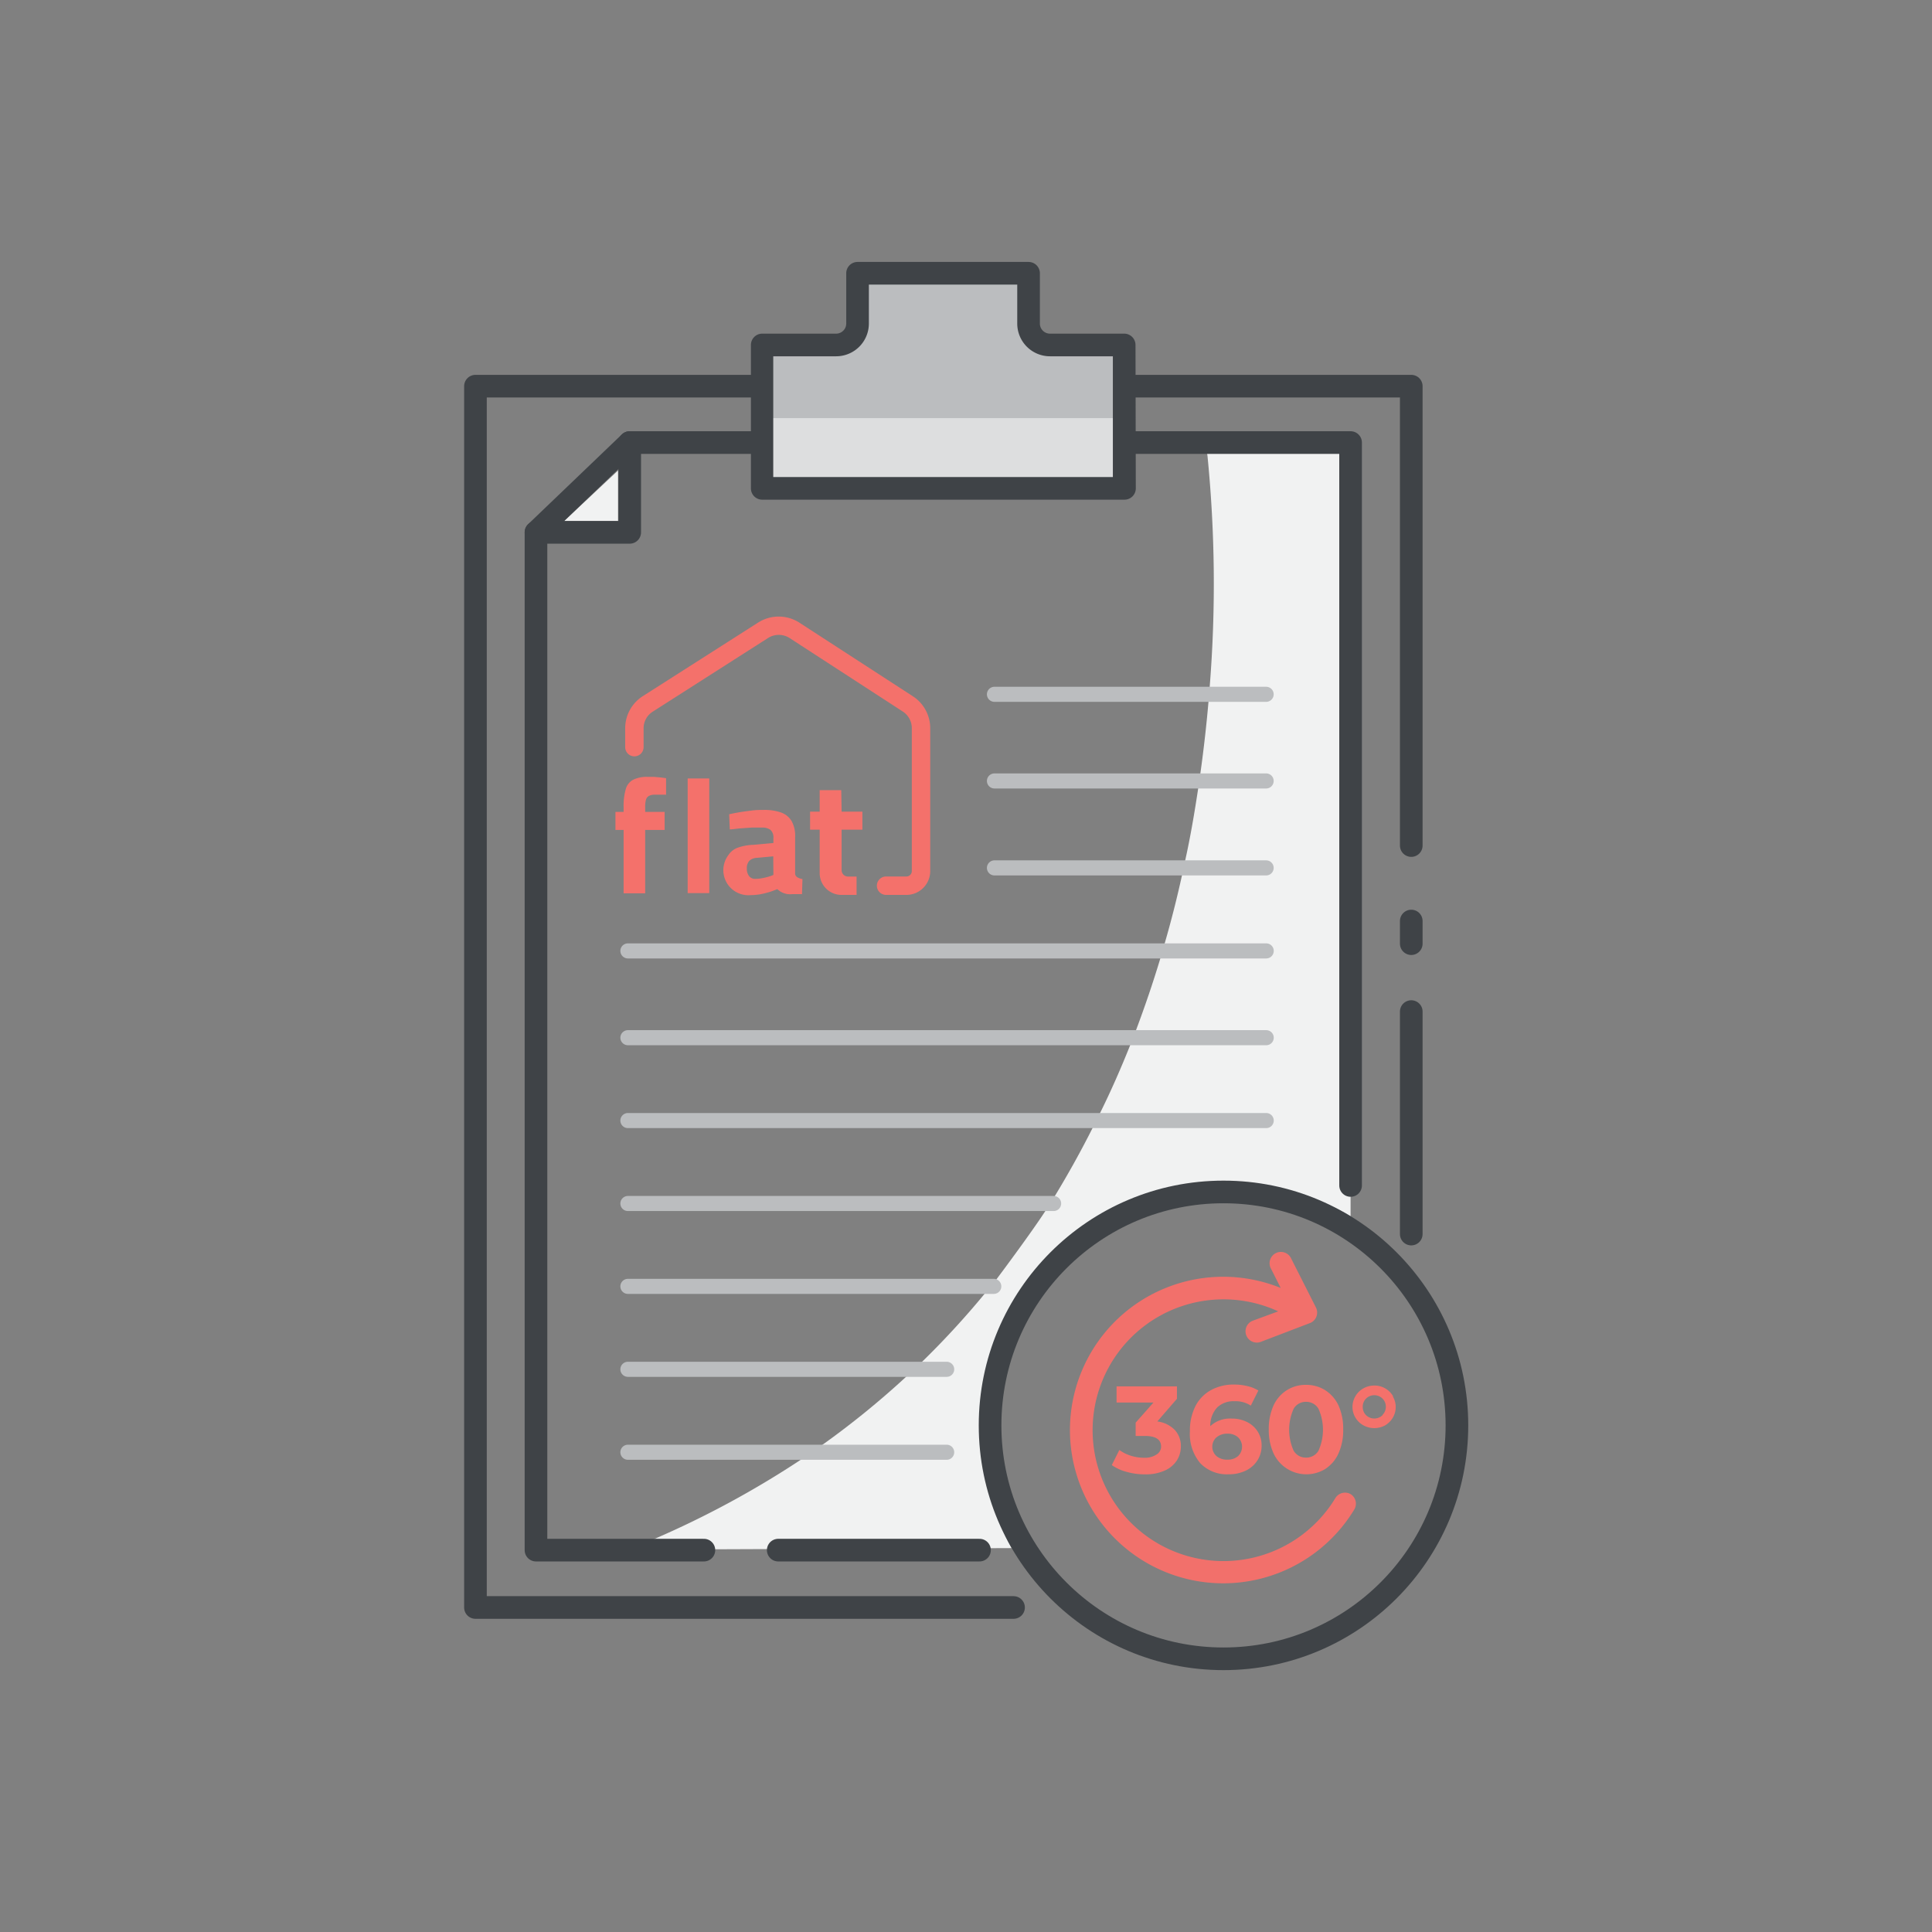 <svg id="fhc-icon1" xmlns="http://www.w3.org/2000/svg" viewBox="0 0 256 256">
  <rect x="0" y="0" width="256" height="256" fill="#808080" stroke="none"/>
  <g>
    <g id="doc">
      <path d="M162.12,157.47c6.16,0,11.93.7,16.84,3.7V159l-.3-99.57H159.85l.15,1A171.32,171.32,0,0,1,160.29,91l-.16,2c-.26,3-.62,6.23-1.08,9.51l-.29,2c-.47,3.1-1,6.28-1.72,9.52l-.43,2c-.66,3-1.42,6-2.29,9l-.58,2q-1.43,4.74-3.23,9.52l-.78,2c-1.2,3-2.51,6-4,9l-1,2q-2.29,4.54-5,9h0l-1.27,2c-2,3.07-6.45,9-6.45,9l-1.59,1.94a112.11,112.11,0,0,1-8.29,9l-2.13,2a113.64,113.64,0,0,1-11.09,9l-2.9,2A125.24,125.24,0,0,1,86.75,203.9L83,205.33l51.05-.2c-2.78-4.79-2.89-10.34-2.89-16.26C131.19,171,144.24,157.47,162.12,157.47Z" fill="#f1f2f2"/>
      <polygon points="81.89 69.02 74.76 69.02 81.89 62.35 81.89 69.02" fill="#f1f2f2"/>
      <g>
        <path d="M86.66,102.94l-.83,0a4.11,4.11,0,0,0-1.91.37,2,2,0,0,0-1,1.24,8.1,8.1,0,0,0-.29,2.41v.62H81.55v2.39h1.08v8.4h2.86v-8.4h2.58v-2.39H85.49v-.64a3.55,3.55,0,0,1,.11-1,.84.84,0,0,1,.41-.49,1.7,1.7,0,0,1,.77-.15h1.48l0-2.19-.69-.09Z" fill="#f4716b"/>
        <rect x="91.12" y="103.15" width="2.86" height="15.19" fill="#f4716b"/>
        <path d="M105.36,115.83V110.9a4,4,0,0,0-.47-2.11,2.68,2.68,0,0,0-1.4-1.13,6.6,6.6,0,0,0-2.3-.34c-.48,0-1,0-1.59.08s-1.12.14-1.64.23-1,.18-1.34.27l.08,2c.38,0,.82-.09,1.33-.13l1.54-.11c.52,0,1,0,1.39,0a1.78,1.78,0,0,1,1.14.31,1.35,1.35,0,0,1,.38,1.08v.65l-2.62.24a7,7,0,0,0-2.07.37,2.48,2.48,0,0,0-1.28,1,3.32,3.32,0,0,0,2.94,5.3,7.85,7.85,0,0,0,1.37-.13,12.85,12.85,0,0,0,1.26-.32c.38-.13.69-.25.92-.35a2.2,2.2,0,0,0,.57.41,2.5,2.5,0,0,0,.85.26,3.83,3.83,0,0,0,.53,0c.21,0,.42,0,.64,0h.68l.06-2a1.92,1.92,0,0,1-.65-.22A.63.63,0,0,1,105.36,115.83Zm-2.88.1a3.93,3.93,0,0,1-.63.23,7,7,0,0,1-.85.2,4.41,4.41,0,0,1-.86.09,1,1,0,0,1-.89-.37,1.6,1.6,0,0,1-.29-1,1.46,1.46,0,0,1,.31-1,1.51,1.51,0,0,1,1-.41l2.19-.2Z" fill="#f4716b"/>
        <path d="M111.47,104.7h-2.86v2.85h-1.27v2.39h1.27v5.74a2.89,2.89,0,0,0,2.89,2.9h2v-2.43h-1.12a.85.85,0,0,1-.86-.86v-5.35h2.75v-2.39h-2.75Z" fill="#f4716b"/>
        <path d="M120.93,92.24l-15-9.73a5.07,5.07,0,0,0-5.5,0L85.18,92.24a5.05,5.05,0,0,0-2.34,4.28V99a1.22,1.22,0,0,0,2.44,0V96.52a2.6,2.6,0,0,1,1.21-2.22l15.28-9.76a2.65,2.65,0,0,1,2.85,0l15,9.74a2.63,2.63,0,0,1,1.2,2.21v18.93a.72.72,0,0,1-.72.72h-2.69a1.22,1.22,0,1,0,0,2.44h2.69a3.16,3.16,0,0,0,3.16-3.16V96.5A5.05,5.05,0,0,0,120.93,92.24Z" fill="#f4716b"/>
      </g>
      <g id="circ-360">
        <path d="M153.18,192.77a2.78,2.78,0,0,1-1.58.39,5.83,5.83,0,0,1-1.76-.27,5.16,5.16,0,0,1-1.52-.76l-1,2a6,6,0,0,0,2,.91,8.77,8.77,0,0,0,2.39.32,6.15,6.15,0,0,0,2.64-.51,3.65,3.65,0,0,0,1.6-1.35,3.43,3.43,0,0,0,.52-1.85,3.11,3.11,0,0,0-.8-2.17,3.9,3.9,0,0,0-2.32-1.13l2.6-3V183.7h-8v2.14h4.89l-2.36,2.67v1.76h1.21q2.16,0,2.16,1.41A1.24,1.24,0,0,1,153.18,192.77Z" fill="#f4716b"/>
        <path d="M163.59,185.67a3.71,3.71,0,0,1,2.15.58l1-2a4.76,4.76,0,0,0-1.44-.58,7.25,7.25,0,0,0-1.76-.21,6.25,6.25,0,0,0-3.07.73,5.05,5.05,0,0,0-2.06,2.11,7.14,7.14,0,0,0-.74,3.35,6,6,0,0,0,1.37,4.23,4.88,4.88,0,0,0,3.77,1.47,5.11,5.11,0,0,0,2.21-.46,3.75,3.75,0,0,0,1.57-1.34,3.62,3.62,0,0,0,.58-2,3.39,3.39,0,0,0-.53-1.88,3.5,3.5,0,0,0-1.43-1.26,4.41,4.41,0,0,0-2-.44,3.83,3.83,0,0,0-2.84,1,3.53,3.53,0,0,1,.92-2.48A3.12,3.12,0,0,1,163.59,185.67Zm-2.4,4.79a2.14,2.14,0,0,1,1.43-.49,2.06,2.06,0,0,1,1.42.47,1.73,1.73,0,0,1,0,2.51,2.05,2.05,0,0,1-1.38.46,2.14,2.14,0,0,1-1.48-.48,1.67,1.67,0,0,1,0-2.47Z" fill="#f4716b"/>
        <path d="M170.51,184.21a4.69,4.69,0,0,0-1.75,2,7.48,7.48,0,0,0-.64,3.2,7.41,7.41,0,0,0,.64,3.19,4.8,4.8,0,0,0,6.84,2.05,4.79,4.79,0,0,0,1.75-2.05,7.41,7.41,0,0,0,.63-3.19,7.49,7.49,0,0,0-.63-3.2,4.82,4.82,0,0,0-1.75-2,4.71,4.71,0,0,0-2.55-.71A4.65,4.65,0,0,0,170.51,184.21Zm4.19,2.45a6.79,6.79,0,0,1,0,5.58,1.88,1.88,0,0,1-1.65.9,1.86,1.86,0,0,1-1.63-.9,6.79,6.79,0,0,1,0-5.58,1.85,1.85,0,0,1,1.63-.91A1.87,1.87,0,0,1,174.7,186.66Z" fill="#f4716b"/>
        <path d="M184.59,185a2.86,2.86,0,0,0-2.49-1.41,2.91,2.91,0,0,0-1.45.38,2.83,2.83,0,0,0-1.44,2.45,2.79,2.79,0,0,0,1.44,2.44,3,3,0,0,0,2.9,0,2.9,2.9,0,0,0,1-1,2.78,2.78,0,0,0,0-2.84Zm-1.4,2.52a1.57,1.57,0,0,1-2.18,0,1.52,1.52,0,0,1-.44-1.1,1.5,1.5,0,0,1,.44-1.1,1.55,1.55,0,0,1,2.18,0,1.5,1.5,0,0,1,.44,1.1A1.52,1.52,0,0,1,183.19,187.48Z" fill="#f4716b"/>
        <path d="M179,198a1.5,1.5,0,0,0-2.06.51,17.34,17.34,0,1,1-7.57-24.75L166,175a1.5,1.5,0,0,0,.54,2.9,1.39,1.39,0,0,0,.53-.1l6.49-2.48a1.48,1.48,0,0,0,.87-.86,1.5,1.5,0,0,0-.06-1.21l-3.26-6.44a1.5,1.5,0,1,0-2.67,1.35l1.26,2.5A20.31,20.31,0,1,0,179.46,200,1.5,1.5,0,0,0,179,198Z" fill="#f2706b"/>
        <circle cx="162.12" cy="188.87" r="30.93" fill="none" stroke="#3f4347" stroke-miterlimit="10" stroke-width="3"/>
      </g>
      <g id="text-lines">
        <g>
          <path d="M131.77,92h36" fill="none" stroke="#bbbdbf" stroke-linecap="round" stroke-miterlimit="10" stroke-width="2" stroke-dasharray="36" stroke-dashoffset="0"></path>
          <path d="M131.77,103.48h36" fill="none" stroke="#bbbdbf" stroke-linecap="round" stroke-miterlimit="10" stroke-width="2" stroke-dasharray="36" stroke-dashoffset="0"></path>
          <path d="M131.77,115h36" fill="none" stroke="#bbbdbf" stroke-linecap="round" stroke-miterlimit="10" stroke-width="2" stroke-dasharray="36" stroke-dashoffset="0"></path>
        </g>
        <g>
          <path d="M83.2,126h84.58" fill="none" stroke="#bbbdbf" stroke-linecap="round" stroke-miterlimit="10" stroke-width="2" stroke-dasharray="85" stroke-dashoffset="0"></path>
          <path d="M83.2,137.5h84.58" fill="none" stroke="#bbbdbf" stroke-linecap="round" stroke-miterlimit="10" stroke-width="2" stroke-dasharray="85" stroke-dashoffset="0"></path>
          <path d="M83.2,148.48h84.58" fill="none" stroke="#bbbdbf" stroke-linecap="round" stroke-miterlimit="10" stroke-width="2" stroke-dasharray="85" stroke-dashoffset="0"></path>
        </g>
        <g>
          <path d="M83.2,159.47h56.41" fill="none" stroke="#bbbdbf" stroke-linecap="round" stroke-miterlimit="10" stroke-width="2" stroke-dasharray="57" stroke-dashoffset="0"></path>
          <path d="M83.2,170.45h48.48" fill="none" stroke="#bbbdbf" stroke-linecap="round" stroke-miterlimit="10" stroke-width="2" stroke-dasharray="57" stroke-dashoffset="0"></path>
          <path d="M83.2,181.44h42.24" fill="none" stroke="#bbbdbf" stroke-linecap="round" stroke-miterlimit="10" stroke-width="2" stroke-dasharray="57" stroke-dashoffset="0"></path>
          <path d="M83.2,192.43h42.24" fill="none" stroke="#bbbdbf" stroke-linecap="round" stroke-miterlimit="10" stroke-width="2" stroke-dasharray="57" stroke-dashoffset="0"></path>
        </g>
      </g>
      <path id="big-rect" d="M134.3,213H63V51.17H187V163.52" fill="none" stroke="#3f4347" stroke-linecap="round" stroke-linejoin="round" stroke-width="3" stroke-dasharray="418 10 3 9" stroke-dashoffset="440"/>
      <g>
        <line x1="129.79" y1="205.4" x2="103.12" y2="205.4" fill="none" stroke="#3f4347" stroke-linecap="round" stroke-linejoin="round" stroke-width="3"/>
        <polyline points="93.27 205.4 71.02 205.4 71.02 70.54 83.44 58.64 178.96 58.64 178.96 157.08" fill="none" stroke="#3f4347" stroke-linecap="round" stroke-linejoin="round" stroke-width="3"/>
        <polyline points="83.44 58.64 83.44 70.54 71.02 70.54" fill="none" stroke="#3f4347" stroke-linecap="round" stroke-linejoin="round" stroke-width="3"/>
      </g>
      <g>
        <path d="M150.46,45.71a1.5,1.5,0,0,0-1.5-1.5h-9.83a1.34,1.34,0,0,1-1.34-1.33V36.21a1.5,1.5,0,0,0-1.5-1.5H113.63a1.5,1.5,0,0,0-1.5,1.5v6.67a1.34,1.34,0,0,1-1.34,1.33H101a1.5,1.5,0,0,0-1.5,1.5v19a1.5,1.5,0,0,0,1.5,1.5h48a1.5,1.5,0,0,0,1.5-1.5Z" fill="#3f4347"/>
        <rect x="102.46" y="55.4" width="45" height="7.81" fill="#dddedf"/>
        <path d="M102.46,47.21V55.4h45V47.21h-8.33a4.34,4.34,0,0,1-4.34-4.33V37.71H115.13v5.17a4.34,4.34,0,0,1-4.34,4.33Z" fill="#bbbdbf"/>
      </g>
    </g>
  </g>
  <style>
    #fhc-icon1:hover {
      cursor: pointer;
    }

    #fhc-icon1:hover #circ-360 {
      -webkit-transform-origin: 162.12px 188.87px;
          -ms-transform-origin: 162.12px 188.87px;
              transform-origin: 162.12px 188.87px;
      -webkit-animation: rotateCirc 3.5s ease-in-out 0s infinite;
              animation: rotateCirc 3.5s ease-in-out 0s infinite;
    }

    #fhc-icon1:hover #text-lines > g:nth-child(1) > path {
      -webkit-animation: drawLine1 3.5s ease-in-out 0s infinite;
              animation: drawLine1 3.5s ease-in-out 0s infinite;
    }
    #fhc-icon1:hover #text-lines > g:nth-child(2) > path {
      -webkit-animation: drawLine2 3.5s ease-in-out 0.2s infinite;
              animation: drawLine2 3.5s ease-in-out 0.2s infinite;
    }
    #fhc-icon1:hover #text-lines > g:nth-child(3) > path {
      -webkit-animation: drawLine3 3.5s ease-in-out 0.4s infinite;
              animation: drawLine3 3.5s ease-in-out 0.4s infinite;
    }

    #fhc-icon1:hover #big-rect {
      -webkit-animation: drawLine4 3.5s ease-in-out 0s infinite;
              animation: drawLine4 3.5s ease-in-out 0s infinite;
    }

    #fhc-icon1:hover #doc {
      -webkit-transform-origin: 128px 128px;
          -ms-transform-origin: 128px 128px;
              transform-origin: 128px 128px;
      -webkit-animation: rotDoc 3.5s ease-in-out 0s infinite;
              animation: rotDoc 3.5s ease-in-out 0s infinite;
    }

    @-webkit-keyframes rotateCirc {
      57%, 100% {
        -webkit-transform: rotate(360deg);
                transform: rotate(360deg);
      }
    }

    @keyframes rotateCirc {
      57%, 100% {
        -webkit-transform: rotate(360deg);
                transform: rotate(360deg);
      }
    }

    @-webkit-keyframes drawLine1 {
      29% {
        stroke-dashoffset: 36px;
      }
      58%, 100% {
        stroke-dashoffset: 0px;
      }
    }

    @keyframes drawLine1 {
      29% {
        stroke-dashoffset: 36px;
      }
      58%, 100% {
        stroke-dashoffset: 0px;
      }
    }

    @-webkit-keyframes drawLine2 {
      29% {
        stroke-dashoffset: 85px;
      }
      58%, 100% {
        stroke-dashoffset: 0px;
      }
    }

    @keyframes drawLine2 {
      29% {
        stroke-dashoffset: 85px;
      }
      58%, 100% {
        stroke-dashoffset: 0px;
      }
    }

    @-webkit-keyframes drawLine3 {
      29% {
        stroke-dashoffset: 57px;
      }
      58%, 100% {
        stroke-dashoffset: 0px;
      }
    }

    @keyframes drawLine3 {
      29% {
        stroke-dashoffset: 57px;
      }
      58%, 100% {
        stroke-dashoffset: 0px;
      }
    }

    @-webkit-keyframes drawLine4 {
      68%, 100% {
        stroke-dashoffset: 0px;
      }
    }

    @keyframes drawLine4 {
      68%, 100% {
        stroke-dashoffset: 0px;
      }
    }

    @-webkit-keyframes rotDoc {
      34% {
        -webkit-transform: rotate(-2deg) translate(0px, -5px);
                transform: rotate(-2deg) translate(0px, -5px);
      }
      68%, 100% {
        -webkit-transform: rotate(0deg);
                transform: rotate(0deg);
      }
    }

    @keyframes rotDoc {
      34% {
        -webkit-transform: rotate(-2deg) translate(0px, -5px);
                transform: rotate(-2deg) translate(0px, -5px);
      }
      68%, 100% {
        -webkit-transform: rotate(0deg);
                transform: rotate(0deg);
      }
    }
  </style>
</svg>
